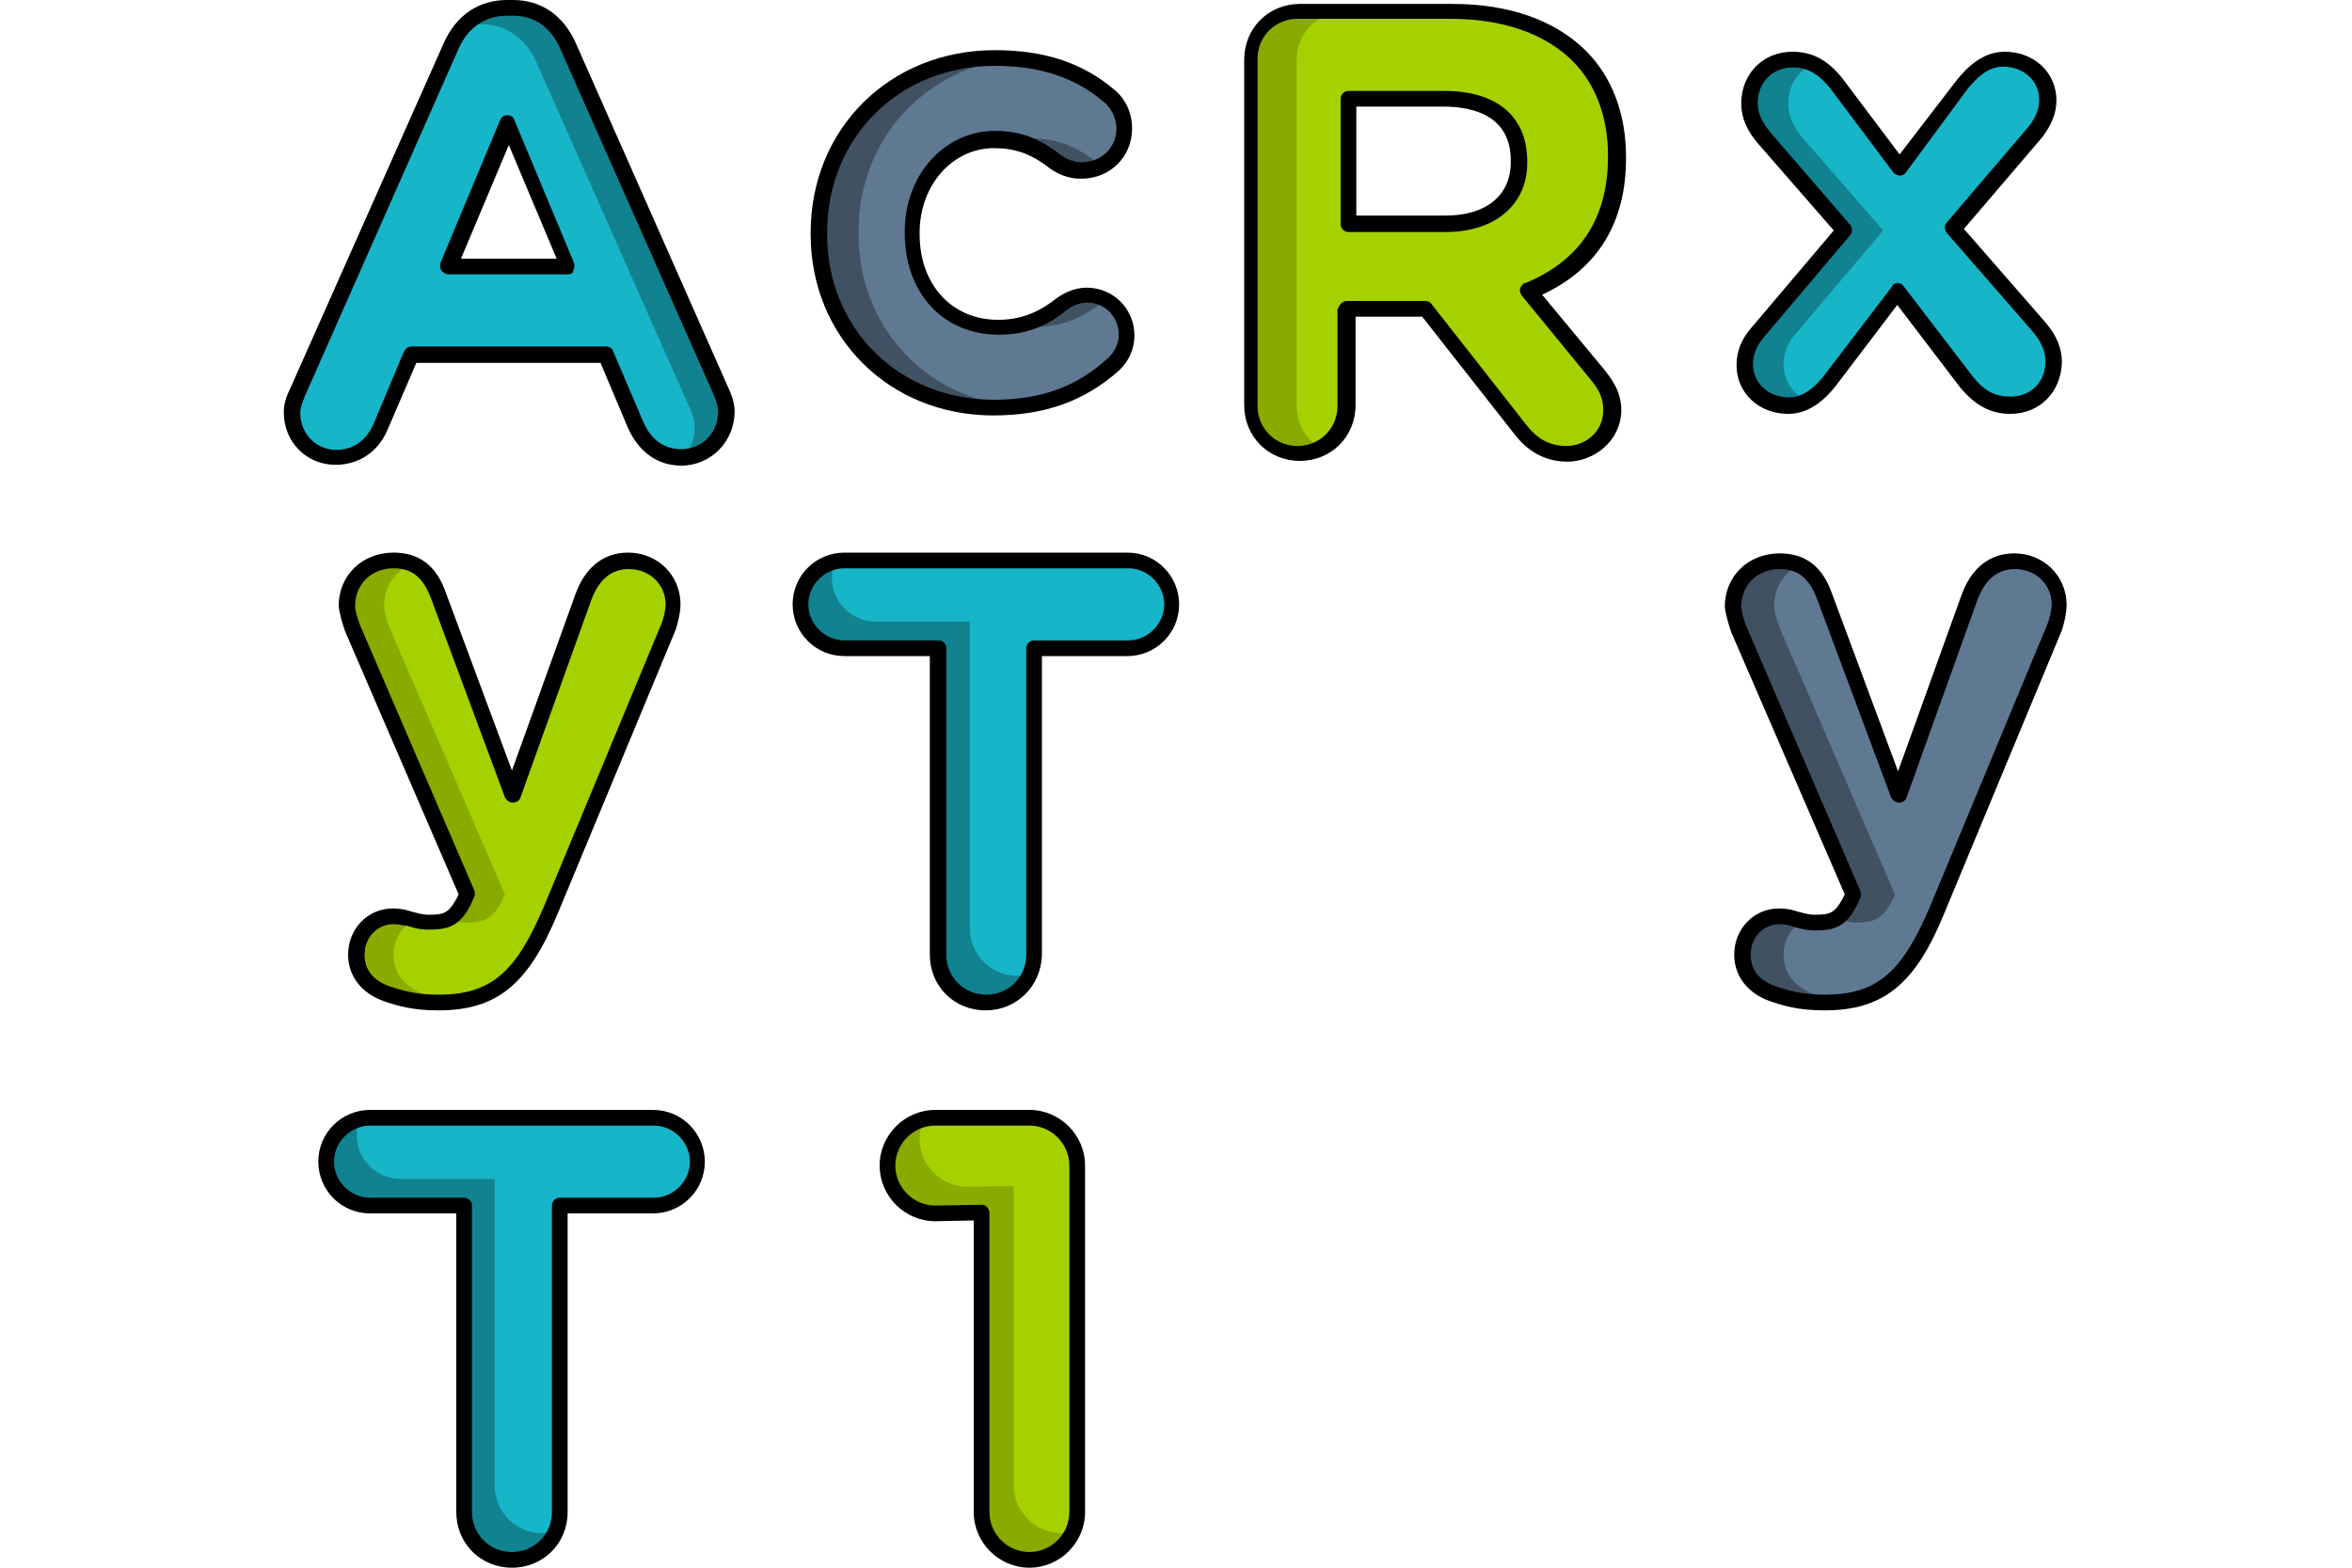 <?xml version="1.0" encoding="utf-8"?>
<!-- Generator: Adobe Illustrator 24.3.0, SVG Export Plug-In . SVG Version: 6.00 Build 0)  -->
<svg version="1.1" id="Capa_1" xmlns="http://www.w3.org/2000/svg" xmlns:xlink="http://www.w3.org/1999/xlink" x="0px" y="0px"
	 viewBox="0 0 300 200" style="enable-background:new 0 0 300 200;" xml:space="preserve">
<style type="text/css">
	.st0{fill:#5F7993;}
	.st1{fill:#17B5C8;}
	.st2{fill:#11828F;}
	.st3{fill:#405162;}
	.st4{fill:#A6D100;}
	.st5{fill:#89AB00;}
	.st6{fill:#FFFFFF;}
	.st7{fill:none;stroke:#17B5C8;stroke-width:2;stroke-miterlimit:10;}
</style>
<g>
	<path class="st4" d="M131.3,199c-3.3,0-6.1-2.7-6.1-6.1v-38.2l-5.9,0.1c-3.3,0-6.1-2.7-6.1-6.1c0-3.3,2.7-6.1,6.1-6.1h12
		c3.3,0,6.1,2.7,6.1,6.1v44.2C137.4,196.3,134.6,199,131.3,199z"/>
	<path class="st5" d="M135.4,195.6c-3.3,0-6.1-2.7-6.1-6.1v-38.2l-5.9,0.1c-3.3,0-6.1-2.7-6.1-6.1c0-0.9,0.2-1.7,0.5-2.5
		c-2.6,0.7-4.6,3-4.6,5.9c0,3.3,2.7,6.1,6.1,6.1l5.9-0.1v38.2c0,3.3,2.7,6.1,6.1,6.1c2.5,0,4.6-1.5,5.5-3.6
		C136.4,195.5,135.9,195.6,135.4,195.6z"/>
	<path class="st0" d="M126.7,52c-12.7,0-22.3-9.5-22.3-22.1v-0.2c0-12.7,9.6-22.3,22.4-22.3c6.1,0,10.7,1.5,14.6,4.8
		c0.9,0.7,1.9,2.2,1.9,4.1c0,3-2.4,5.4-5.4,5.4c-1.3,0-2.5-0.4-3.5-1.2c-2.5-1.9-4.8-2.8-7.7-2.8c-5.9,0-10.5,5.2-10.5,11.8v0.2
		c0,7,4.5,12,11,12c3,0,5.4-0.9,8-2.9c0.5-0.4,1.7-1.2,3.3-1.2c2.8,0,5,2.3,5,5.1c0,1.4-0.6,2.7-1.7,3.8C137.8,50.2,133,52,126.7,52
		z"/>
	<path class="st0" d="M126.7,52c-12.7,0-22.3-9.5-22.3-22.1v-0.2c0-12.7,9.6-22.3,22.4-22.3c6.1,0,10.7,1.5,14.6,4.8
		c0.9,0.7,1.9,2.2,1.9,4.1c0,3-2.4,5.4-5.4,5.4c-1.3,0-2.5-0.4-3.5-1.2c-2.5-1.9-4.8-2.8-7.7-2.8c-5.9,0-10.5,5.2-10.5,11.8v0.2
		c0,7,4.5,12,11,12c3,0,5.4-0.9,8-2.9c0.5-0.4,1.7-1.2,3.3-1.2c2.8,0,5,2.3,5,5.1c0,1.4-0.6,2.7-1.7,3.8C137.8,50.2,133,52,126.7,52
		z"/>
	<g>
		<path class="st3" d="M134.5,20.5c1,0.8,2.2,1.2,3.5,1.2c0.9,0,1.8-0.2,2.5-0.6c-0.3-0.2-0.6-0.3-0.9-0.6c-2.5-1.9-4.8-2.8-7.7-2.8
			c-0.8,0-1.6,0.1-2.4,0.3C131.3,18.4,132.8,19.2,134.5,20.5z"/>
		<path class="st3" d="M140.4,38.7c0.2-0.1,0.4-0.3,0.7-0.5c-0.7-0.4-1.6-0.7-2.5-0.7c-1.6,0-2.8,0.8-3.3,1.2
			c-1.8,1.4-3.5,2.3-5.4,2.7c0.8,0.2,1.6,0.3,2.5,0.3C135.4,41.6,137.8,40.7,140.4,38.7z"/>
		<path class="st3" d="M109.5,29.8v-0.2c0-11.9,8.5-21,20-22.2c-0.9-0.1-1.7-0.1-2.7-0.1c-12.8,0-22.4,9.6-22.4,22.3v0.2
			c0,12.6,9.6,22.1,22.3,22.1c0.9,0,1.8,0,2.6-0.1C117.9,50.7,109.5,41.6,109.5,29.8z"/>
	</g>
	<path class="st1" d="M92.1,50.1L72.5,5.9c-1-2.2-3-4.8-7.1-4.8h-0.7c-3.2,0-5.7,1.7-7.1,4.9L38,50c-0.5,1.1-0.7,1.9-0.7,2.6
		c0,3.2,2.5,5.7,5.6,5.7c2.5,0,4.6-1.4,5.6-3.8l3.9-9.3h24.8l3.8,8.9c1.2,2.7,3.2,4.2,5.8,4.2c3.2,0,5.8-2.6,5.8-5.8
		C92.7,51.8,92.5,51,92.1,50.1z M57.2,34l7.6-18.2L72.5,34H57.2z"/>
	<path class="st1" d="M92.1,50.1L72.5,5.9c-1-2.2-3-4.8-7.1-4.8h-0.7c-3.2,0-5.7,1.7-7.1,4.9L38,50c-0.5,1.1-0.7,1.9-0.7,2.6
		c0,3.2,2.5,5.7,5.6,5.7c2.5,0,4.6-1.4,5.6-3.8l3.9-9.3h24.8l3.8,8.9c1.2,2.7,3.2,4.2,5.8,4.2c3.2,0,5.8-2.6,5.8-5.8
		C92.7,51.8,92.5,51,92.1,50.1z M57.2,34l7.6-18.2L72.5,34H57.2z"/>
	<g>
		<path class="st2" d="M92.1,50.1L72.5,5.9c-1-2.2-3-4.8-7.1-4.8h-0.7c-2.1,0-3.9,0.7-5.3,2.1c0.4-0.1,0.8-0.1,1.2-0.1h0.7
			c4,0,6.1,2.6,7.1,4.8L88,52.1c0.4,0.9,0.6,1.7,0.6,2.4c0,1.5-0.5,2.8-1.4,3.8c3.1-0.2,5.4-2.7,5.4-5.8
			C92.7,51.8,92.5,51,92.1,50.1z"/>
	</g>
	<path class="st4" d="M206.3,20.1v-0.2c0-5.2-1.7-9.6-4.8-12.8c-3.7-3.7-9.3-5.7-16.3-5.7h-19.5c-3.4,0-6.1,2.7-6.1,6.1v44.3
		c0,3.4,2.7,6.1,6.1,6.1c3.4,0,6.1-2.7,6.1-6.1V39.5h10l12,15.3c1.1,1.4,2.9,3.2,6,3.2c2.8,0,5.8-2.1,5.8-5.6c0-2-0.9-3.3-2-4.7
		L195,37.1l0.1,0C202.5,34,206.3,28.3,206.3,20.1z M193.8,20.7c0,4.8-3.6,7.9-9.4,7.9H172V12.6h12.2c6.2,0,9.6,2.8,9.6,7.9V20.7z"/>
	<path class="st4" d="M206.3,20.1v-0.2c0-5.2-1.7-9.6-4.8-12.8c-3.7-3.7-9.3-5.7-16.3-5.7h-19.5c-3.4,0-6.1,2.7-6.1,6.1v44.3
		c0,3.4,2.7,6.1,6.1,6.1c3.4,0,6.1-2.7,6.1-6.1V39.5h10l12,15.3c1.1,1.4,2.9,3.2,6,3.2c2.8,0,5.8-2.1,5.8-5.6c0-2-0.9-3.3-2-4.7
		L195,37.1l0.1,0C202.5,34,206.3,28.3,206.3,20.1z M193.8,20.7c0,4.8-3.6,7.9-9.4,7.9H172V12.6h12.2c6.2,0,9.6,2.8,9.6,7.9V20.7z"/>
	<path class="st5" d="M165.4,51.8V7.6c0-3.4,2.7-6.1,6.1-6.1h-5.8c-3.4,0-6.1,2.7-6.1,6.1v44.3c0,3.4,2.7,6.1,6.1,6.1
		c1,0,2-0.3,2.9-0.7C166.7,56.2,165.4,54.2,165.4,51.8z"/>
	<path class="st1" d="M256.4,51.7c-2.2,0-3.9-0.9-5.6-3L242,37.2l-8.7,11.5c-1.1,1.3-2.8,3.1-5.2,3.1c-3.2,0-5.6-2.2-5.6-5.2
		c0-1.5,0.5-2.8,1.7-4.1l11-13l-10.1-11.6c-1.4-1.6-2-3.1-2-4.6c0-3.2,2.3-5.5,5.5-5.5c2.2,0,3.9,0.9,5.6,3l8.1,10.8l8.1-10.6
		c1.2-1.4,2.9-3.2,5.3-3.2c3.2,0,5.6,2.2,5.6,5.2c0,1.4-0.5,2.7-1.6,4l-10.5,12.3l10.8,12.4c1.4,1.6,2,3.1,2,4.6
		C261.9,49.4,259.6,51.7,256.4,51.7z"/>
	<path class="st1" d="M256.4,51.7c-2.2,0-3.9-0.9-5.6-3L242,37.2l-8.7,11.5c-1.1,1.3-2.8,3.1-5.2,3.1c-3.2,0-5.6-2.2-5.6-5.2
		c0-1.5,0.5-2.8,1.7-4.1l11-13l-10.1-11.6c-1.4-1.6-2-3.1-2-4.6c0-3.2,2.3-5.5,5.5-5.5c2.2,0,3.9,0.9,5.6,3l8.1,10.8l8.1-10.6
		c1.2-1.4,2.9-3.2,5.3-3.2c3.2,0,5.6,2.2,5.6,5.2c0,1.4-0.5,2.7-1.6,4l-10.5,12.3l10.8,12.4c1.4,1.6,2,3.1,2,4.6
		C261.9,49.4,259.6,51.7,256.4,51.7z"/>
	<path class="st2" d="M227.5,46.5c0-1.5,0.5-2.8,1.7-4.1l11-13l-10.1-11.6c-1.4-1.6-2-3.1-2-4.6c0-2.3,1.2-4.1,3.1-5
		c-0.8-0.4-1.7-0.5-2.6-0.5c-3.2,0-5.5,2.3-5.5,5.5c0,1.6,0.6,3,2,4.6l10.1,11.6l-11,13c-1.1,1.3-1.7,2.6-1.7,4.1
		c0,3,2.4,5.2,5.6,5.2c0.9,0,1.7-0.2,2.4-0.6C228.7,50.3,227.5,48.6,227.5,46.5z"/>
	<path class="st4" d="M55.9,127.9c-3.1,0-5-0.5-6.6-1.1c-1.4-0.5-3.8-1.9-3.8-5c0-2.7,2.1-4.9,4.7-4.9c0.9,0,1.5,0.2,2,0.3
		c0.9,0.3,1.6,0.5,2.5,0.5c2.1,0,3.2-0.4,4.4-2.5l0.5-1.1L44.9,80.1c-0.3-0.8-0.7-2-0.7-2.8c0-3.3,2.5-5.8,5.9-5.8
		c2.8,0,4.7,1.4,5.8,4.5l9.4,25.2l9-25.1c1.2-3.1,3.1-4.6,5.8-4.6c3.2,0,5.7,2.4,5.7,5.5c0,1-0.3,2.2-0.5,2.8l-15,36.1
		C66.6,124.9,63,127.9,55.9,127.9z"/>
	<path class="st4" d="M55.9,127.9c-3.1,0-5-0.5-6.6-1.1c-1.4-0.5-3.8-1.9-3.8-5c0-2.7,2.1-4.9,4.7-4.9c0.9,0,1.5,0.2,2,0.3
		c0.9,0.3,1.6,0.5,2.5,0.5c2.1,0,3.2-0.4,4.4-2.5l0.5-1.1L44.9,80.1c-0.3-0.8-0.7-2-0.7-2.8c0-3.3,2.5-5.8,5.9-5.8
		c2.8,0,4.7,1.4,5.8,4.5l9.4,25.2l9-25.1c1.2-3.1,3.1-4.6,5.8-4.6c3.2,0,5.7,2.4,5.7,5.5c0,1-0.3,2.2-0.5,2.8l-15,36.1
		C66.6,124.9,63,127.9,55.9,127.9z"/>
	<path class="st5" d="M54,126.8c-1.4-0.5-3.8-1.9-3.8-5c0-2,1.1-3.6,2.6-4.4c-0.2-0.1-0.4-0.1-0.6-0.2c-0.5-0.2-1.1-0.3-2-0.3
		c-2.6,0-4.7,2.1-4.7,4.9c0,3.1,2.4,4.5,3.8,5c1.6,0.6,3.5,1.1,6.6,1.1c0.8,0,1.6,0,2.3-0.1C56.4,127.6,55.1,127.2,54,126.8z"/>
	<path class="st5" d="M59.1,115.2c-0.6,1.1-1.2,1.8-1.9,2.1c0.8,0.2,1.4,0.4,2.3,0.4c2.1,0,3.2-0.4,4.4-2.5l0.5-1.1L49.7,80.1
		c-0.3-0.8-0.7-2-0.7-2.8c0-2.5,1.4-4.5,3.6-5.4c-0.7-0.3-1.5-0.4-2.4-0.4c-3.4,0-5.9,2.5-5.9,5.8c0,0.8,0.3,2,0.7,2.8l14.7,33.9
		L59.1,115.2z"/>
	<path class="st0" d="M232.7,127.9c-3.1,0-5-0.5-6.6-1.1c-1.4-0.5-3.8-1.9-3.8-5c0-2.7,2.1-4.9,4.7-4.9c0.9,0,1.5,0.2,2,0.3
		c0.9,0.3,1.6,0.5,2.5,0.5c2.1,0,3.2-0.4,4.4-2.5l0.5-1.1l-14.7-33.9c-0.3-0.8-0.7-2-0.7-2.8c0-3.3,2.5-5.8,5.9-5.8
		c2.8,0,4.7,1.4,5.8,4.5l9.4,25.2l9-25.1c1.2-3.1,3.1-4.6,5.8-4.6c3.2,0,5.7,2.4,5.7,5.5c0,1-0.3,2.2-0.5,2.8l-15,36.1
		C243.5,124.9,239.8,127.9,232.7,127.9z"/>
	<path class="st3" d="M231.3,126.8c-1.4-0.5-3.8-1.9-3.8-5c0-2,1.1-3.6,2.6-4.4c-0.2-0.1-0.4-0.1-0.6-0.2c-0.5-0.2-1.1-0.3-2-0.3
		c-2.6,0-4.7,2.1-4.7,4.9c0,3.1,2.4,4.5,3.8,5c1.6,0.6,3.5,1.1,6.6,1.1c0.8,0,1.6,0,2.3-0.1C233.7,127.6,232.4,127.2,231.3,126.8z"
		/>
	<path class="st3" d="M236.4,115.2c-0.6,1.1-1.2,1.8-1.9,2.1c0.8,0.2,1.4,0.4,2.3,0.4c2.1,0,3.2-0.4,4.4-2.5l0.5-1.1L227,80.1
		c-0.3-0.8-0.7-2-0.7-2.8c0-2.5,1.4-4.5,3.6-5.4c-0.7-0.3-1.5-0.4-2.4-0.4c-3.4,0-5.9,2.5-5.9,5.8c0,0.8,0.3,2,0.7,2.8l14.7,33.9
		L236.4,115.2z"/>
	<path class="st1" d="M125.7,127.9c-3.4,0-6.1-2.7-6.1-6.1V82.7h-12c-3.1,0-5.6-2.5-5.6-5.6c0-3.1,2.5-5.6,5.6-5.6h36.1
		c3.1,0,5.6,2.5,5.6,5.6c0,3.1-2.5,5.6-5.6,5.6h-12v39.1C131.8,125.2,129.1,127.9,125.7,127.9z"/>
	<path class="st1" d="M125.7,127.9c-3.4,0-6.1-2.7-6.1-6.1V82.7h-12c-3.1,0-5.6-2.5-5.6-5.6c0-3.1,2.5-5.6,5.6-5.6h36.1
		c3.1,0,5.6,2.5,5.6,5.6c0,3.1-2.5,5.6-5.6,5.6h-12v39.1C131.8,125.2,129.1,127.9,125.7,127.9z"/>
	<path class="st2" d="M129.8,124.5c-3.4,0-6.1-2.7-6.1-6.1V79.3h-12c-3.1,0-5.6-2.5-5.6-5.6c0-0.7,0.1-1.5,0.4-2.1
		c-2.6,0.5-4.5,2.8-4.5,5.5c0,3.1,2.5,5.6,5.6,5.6h12v39.1c0,3.4,2.7,6.1,6.1,6.1c2.5,0,4.6-1.4,5.6-3.6
		C130.8,124.5,130.3,124.5,129.8,124.5z"/>
	<path class="st1" d="M65.3,199c-3.4,0-6.1-2.7-6.1-6.1v-39.1h-12c-3.1,0-5.6-2.5-5.6-5.6c0-3.1,2.5-5.6,5.6-5.6h36.1
		c3.1,0,5.6,2.5,5.6,5.6c0,3.1-2.5,5.6-5.6,5.6h-12v39.1C71.4,196.3,68.7,199,65.3,199z"/>
	<path class="st2" d="M69.2,195.6c-3.4,0-6.1-2.7-6.1-6.1v-39.1h-12c-3.1,0-5.6-2.5-5.6-5.6c0-0.7,0.1-1.5,0.4-2.1
		c-2.6,0.5-4.5,2.8-4.5,5.5c0,3.1,2.5,5.6,5.6,5.6h12v39.1c0,3.4,2.7,6.1,6.1,6.1c2.5,0,4.6-1.4,5.6-3.6
		C70.2,195.5,69.7,195.6,69.2,195.6z"/>
	<g>
		<path d="M131.3,200c-3.9,0-7.1-3.2-7.1-7.1v-37.2l-4.9,0.1c-3.9,0-7.1-3.2-7.1-7.1s3.2-7.1,7.1-7.1h12c3.9,0,7.1,3.2,7.1,7.1v44.2
			C138.4,196.8,135.2,200,131.3,200z M125.2,153.7c0.3,0,0.5,0.1,0.7,0.3c0.2,0.2,0.3,0.5,0.3,0.7v38.2c0,2.8,2.3,5.1,5.1,5.1
			c2.8,0,5.1-2.3,5.1-5.1v-44.2c0-2.8-2.3-5.1-5.1-5.1h-12c-2.8,0-5.1,2.3-5.1,5.1c0,2.8,2.3,5.1,5.1,5.1L125.2,153.7
			C125.2,153.7,125.2,153.7,125.2,153.7z"/>
	</g>
	<g>
		<path d="M126.7,53c-13.3,0-23.3-10-23.3-23.1v-0.2c0-13.3,10.1-23.3,23.5-23.3c6.3,0,11.2,1.6,15.3,5.1c0.5,0.4,2.2,2,2.2,4.9
			c0,3.6-2.8,6.4-6.5,6.4c-1.5,0-2.9-0.5-4.1-1.4c-2.3-1.8-4.4-2.5-7-2.5c-5.3,0-9.5,4.7-9.5,10.8v0.2c0,6.4,4.1,10.9,10,10.9
			c2.7,0,5-0.8,7.4-2.7c0.7-0.5,2.1-1.4,3.9-1.4c3.4,0,6.1,2.7,6.1,6.1c0,1.7-0.7,3.3-2,4.5C138.3,51.2,133.2,53,126.7,53z
			 M126.9,8.4c-12.2,0-21.4,9.1-21.4,21.3v0.2c0,12,9.1,21.1,21.3,21.1c6,0,10.6-1.7,14.5-5.3c0.9-0.8,1.4-1.9,1.4-3
			c0-2.3-1.8-4.1-4-4.1c-1.2,0-2.2,0.6-2.7,1c-2.7,2.2-5.4,3.1-8.6,3.1c-7.1,0-12-5.3-12-13v-0.2c0-7.2,5.1-12.8,11.5-12.8
			c3.2,0,5.6,0.9,8.3,3c0.8,0.6,1.8,1,2.8,1c2.5,0,4.4-1.9,4.4-4.3c0-1.5-0.8-2.7-1.5-3.3C137.2,9.9,132.7,8.4,126.9,8.4z"/>
	</g>
	<g>
		<path d="M86.9,59.4c-3,0-5.4-1.7-6.8-4.8l-3.5-8.3H53.1l-3.7,8.6c-1.2,2.8-3.7,4.4-6.6,4.4c-3.7,0-6.6-2.9-6.6-6.7
			c0-0.9,0.2-1.8,0.8-3L56.6,5.5C58.2,1.9,61.1,0,64.7,0h0.7c3.6,0,6.4,1.9,8,5.4L93,49.7c0.5,1.1,0.7,2,0.7,2.8
			C93.7,56.3,90.7,59.4,86.9,59.4z M52.5,44.2h24.8c0.4,0,0.8,0.2,0.9,0.6l3.8,8.9c1,2.4,2.7,3.6,4.9,3.6c2.7,0,4.7-2.1,4.7-4.8
			c0-0.6-0.2-1.2-0.5-2c0,0,0,0,0,0L71.5,6.3C70.3,3.5,68.2,2,65.4,2h-0.7c-2.8,0-5,1.5-6.2,4.2L38.9,50.5c-0.4,1-0.6,1.6-0.6,2.2
			c0,2.6,2,4.7,4.6,4.7c2.1,0,3.8-1.2,4.7-3.2l3.9-9.3C51.7,44.5,52,44.2,52.5,44.2z M72.5,35H57.2c-0.3,0-0.7-0.2-0.9-0.5
			c-0.2-0.3-0.2-0.6-0.1-1l7.6-18.2c0.2-0.4,0.5-0.6,0.9-0.6s0.8,0.2,0.9,0.6l7.6,18.2c0.1,0.3,0.1,0.7-0.1,1
			C73.2,34.8,72.8,35,72.5,35z M58.8,33H71l-6.1-14.5L58.8,33z"/>
	</g>
	<g>
		<path d="M199.9,58.9c-4,0-6.1-2.7-6.8-3.6l-11.7-14.9h-8.5v11.3c0,4-3.1,7.1-7.1,7.1c-4,0-7.1-3.1-7.1-7.1V7.6
			c0-4,3.1-7.1,7.1-7.1h19.5c7.2,0,13.1,2.1,17,6c3.3,3.3,5.1,8,5.1,13.5v0.2c0,8.2-3.6,14.1-10.7,17.4l7.8,9.4
			c1.2,1.5,2.3,3,2.3,5.4C206.7,56.4,203.2,58.9,199.9,58.9z M171.8,38.4h10c0.3,0,0.6,0.1,0.8,0.4l12,15.3c1,1.3,2.5,2.8,5.2,2.8
			c2.3,0,4.7-1.7,4.7-4.6c0-1.7-0.7-2.8-1.8-4.1l-8.6-10.5c-0.2-0.3-0.3-0.6-0.2-0.9s0.3-0.6,0.6-0.7l0.1,0
			c7-2.9,10.5-8.3,10.5-16.1v-0.2c0-4.9-1.6-9.1-4.5-12c-3.5-3.5-8.9-5.4-15.6-5.4h-19.5c-2.8,0-5.1,2.2-5.1,5.1v44.3
			c0,2.8,2.2,5.1,5.1,5.1c2.8,0,5.1-2.2,5.1-5.1V39.5C170.8,38.9,171.2,38.4,171.8,38.4z M184.4,29.6H172c-0.6,0-1-0.5-1-1V12.6
			c0-0.6,0.5-1,1-1h12.2c6.8,0,10.6,3.3,10.6,9v0.2C194.8,26.1,190.7,29.6,184.4,29.6z M173,27.5h11.4c5.2,0,8.3-2.6,8.3-6.8v-0.2
			c0-5.7-4.7-6.9-8.6-6.9H173V27.5z"/>
	</g>
	<g>
		<path d="M256.4,52.8c-2.5,0-4.5-1.1-6.4-3.4l-8-10.5l-7.9,10.4c-1.2,1.5-3.2,3.5-6,3.5c-3.8,0-6.6-2.7-6.6-6.2
			c0-1.8,0.6-3.3,1.9-4.8l10.5-12.4l-9.5-10.9c-1.6-1.8-2.3-3.5-2.3-5.3c0-3.8,2.8-6.6,6.5-6.6c2.5,0,4.5,1,6.4,3.4l7.3,9.7l7.3-9.5
			c1.3-1.6,3.3-3.6,6.1-3.6c3.8,0,6.6,2.7,6.6,6.2c0,1.6-0.6,3.1-1.8,4.7l-10,11.7l10.2,11.7c1.6,1.8,2.3,3.5,2.3,5.3
			C262.9,50,260.2,52.8,256.4,52.8z M242,36.1c0.3,0,0.6,0.1,0.8,0.4l8.8,11.5c1.5,1.9,2.9,2.6,4.8,2.6c2.7,0,4.5-1.9,4.5-4.5
			c0-1.3-0.5-2.5-1.8-4l-10.8-12.4c-0.3-0.4-0.3-1,0-1.3l10.5-12.3c0.9-1.2,1.3-2.2,1.3-3.4c0-2.4-2-4.2-4.6-4.2
			c-2,0-3.4,1.5-4.5,2.8L243.1,22c-0.2,0.3-0.5,0.4-0.8,0.4c0,0,0,0,0,0c-0.3,0-0.6-0.2-0.8-0.4l-8.1-10.8c-1.5-1.8-2.9-2.6-4.7-2.6
			c-2.6,0-4.5,1.9-4.5,4.5c0,1.3,0.5,2.5,1.8,4l10,11.6c0.3,0.4,0.3,0.9,0,1.3l-11,13c-1,1.2-1.4,2.2-1.4,3.5c0,2.4,2,4.2,4.6,4.2
			c2,0,3.5-1.6,4.4-2.7l8.7-11.4C241.4,36.3,241.7,36.1,242,36.1z"/>
	</g>
	<g>
		<path d="M55.9,128.9c-3.3,0-5.3-0.6-7-1.2c-2.8-1-4.5-3.2-4.5-5.9c0-3.3,2.5-5.9,5.7-5.9c1.1,0,1.8,0.2,2.4,0.4
			c0.8,0.2,1.4,0.4,2.2,0.4c1.9,0,2.5-0.2,3.5-2l0.3-0.6L44,80.5c-0.3-0.9-0.7-2.2-0.8-3.2c0-3.9,3-6.8,7-6.8c3.3,0,5.5,1.7,6.7,5.2
			l8.4,22.6l8.1-22.5c1.6-4.4,4.6-5.3,6.7-5.3c3.8,0,6.7,2.9,6.7,6.6c0,1.1-0.4,2.6-0.6,3.2l-15,36.1
			C67.4,125.6,63.4,128.9,55.9,128.9z M50.2,117.9c-2.1,0-3.7,1.7-3.7,3.9c0,2.4,1.7,3.5,3.1,4c1.5,0.5,3.3,1.1,6.3,1.1
			c6.7,0,9.9-2.8,13.5-11.3l15-36.1c0.2-0.5,0.5-1.6,0.5-2.4c0-2.5-2-4.5-4.7-4.5c-2.2,0-3.8,1.3-4.8,4l-9,25.1
			c-0.1,0.4-0.5,0.7-1,0.7c0,0,0,0,0,0c-0.4,0-0.8-0.3-1-0.7L55,76.4c-1-2.7-2.4-3.9-4.8-3.9c-2.8,0-4.9,2-4.9,4.8
			c0,0.6,0.3,1.6,0.6,2.4l14.6,33.9c0.1,0.3,0.1,0.5,0,0.8l-0.5,1.1c-1.4,2.7-2.9,3.1-5.3,3.1c-1.1,0-1.9-0.2-2.8-0.5
			C51.4,118.1,51,117.9,50.2,117.9z"/>
	</g>
	<g>
		<path d="M232.7,128.9c-3.3,0-5.3-0.6-7-1.2c-2.8-1-4.5-3.2-4.5-5.9c0-3.3,2.5-5.9,5.7-5.9c1.1,0,1.8,0.2,2.4,0.4
			c0.8,0.2,1.4,0.4,2.2,0.4c1.9,0,2.5-0.2,3.5-2l0.3-0.6l-14.5-33.5c-0.3-0.9-0.7-2.2-0.8-3.2c0-3.9,3-6.8,7-6.8
			c3.3,0,5.5,1.7,6.7,5.2l8.4,22.6l8.1-22.5c1.6-4.4,4.6-5.3,6.7-5.3c3.8,0,6.7,2.9,6.7,6.6c0,1.1-0.4,2.6-0.6,3.2l-15,36.1
			C244.3,125.6,240.2,128.9,232.7,128.9z M227,117.9c-2.1,0-3.7,1.7-3.7,3.9c0,2.4,1.7,3.5,3.1,4c1.5,0.5,3.3,1.1,6.3,1.1
			c6.7,0,9.9-2.8,13.5-11.3l15-36.1c0.2-0.5,0.5-1.6,0.5-2.4c0-2.5-2-4.5-4.7-4.5c-2.2,0-3.8,1.3-4.8,4l-9,25.1
			c-0.1,0.4-0.5,0.7-1,0.7c0,0,0,0,0,0c-0.4,0-0.8-0.3-1-0.7l-9.4-25.2c-1-2.7-2.4-3.9-4.8-3.9c-2.8,0-4.9,2-4.9,4.8
			c0,0.6,0.3,1.6,0.6,2.4l14.6,33.9c0.1,0.3,0.1,0.5,0,0.8l-0.5,1.1c-1.4,2.7-2.9,3.1-5.3,3.1c-1.1,0-1.9-0.2-2.8-0.5
			C228.3,118.1,227.8,117.9,227,117.9z"/>
	</g>
	<g>
		<path d="M125.7,128.9c-4,0-7.1-3.1-7.1-7.1V83.7h-10.9c-3.7,0-6.6-3-6.6-6.6c0-3.7,3-6.6,6.6-6.6h36.1c3.7,0,6.6,3,6.6,6.6
			c0,3.7-3,6.6-6.6,6.6h-10.9v38.1C132.8,125.8,129.7,128.9,125.7,128.9z M107.7,72.5c-2.5,0-4.6,2.1-4.6,4.6c0,2.5,2.1,4.6,4.6,4.6
			h12c0.6,0,1,0.5,1,1v39.1c0,2.8,2.2,5.1,5.1,5.1c2.8,0,5.1-2.2,5.1-5.1V82.7c0-0.6,0.5-1,1-1h12c2.5,0,4.6-2.1,4.6-4.6
			c0-2.5-2.1-4.6-4.6-4.6H107.7z"/>
	</g>
	<g>
		<path d="M65.3,200c-4,0-7.1-3.1-7.1-7.1v-38.1H47.2c-3.7,0-6.6-3-6.6-6.6c0-3.7,3-6.6,6.6-6.6h36.1c3.7,0,6.6,3,6.6,6.6
			c0,3.7-3,6.6-6.6,6.6H72.4v38.1C72.4,196.9,69.3,200,65.3,200z M47.2,143.6c-2.5,0-4.6,2.1-4.6,4.6c0,2.5,2.1,4.6,4.6,4.6h12
			c0.6,0,1,0.5,1,1v39.1c0,2.8,2.2,5.1,5.1,5.1c2.8,0,5.1-2.2,5.1-5.1v-39.1c0-0.6,0.5-1,1-1h12c2.5,0,4.6-2.1,4.6-4.6
			c0-2.5-2.1-4.6-4.6-4.6H47.2z"/>
	</g>
</g>
</svg>

